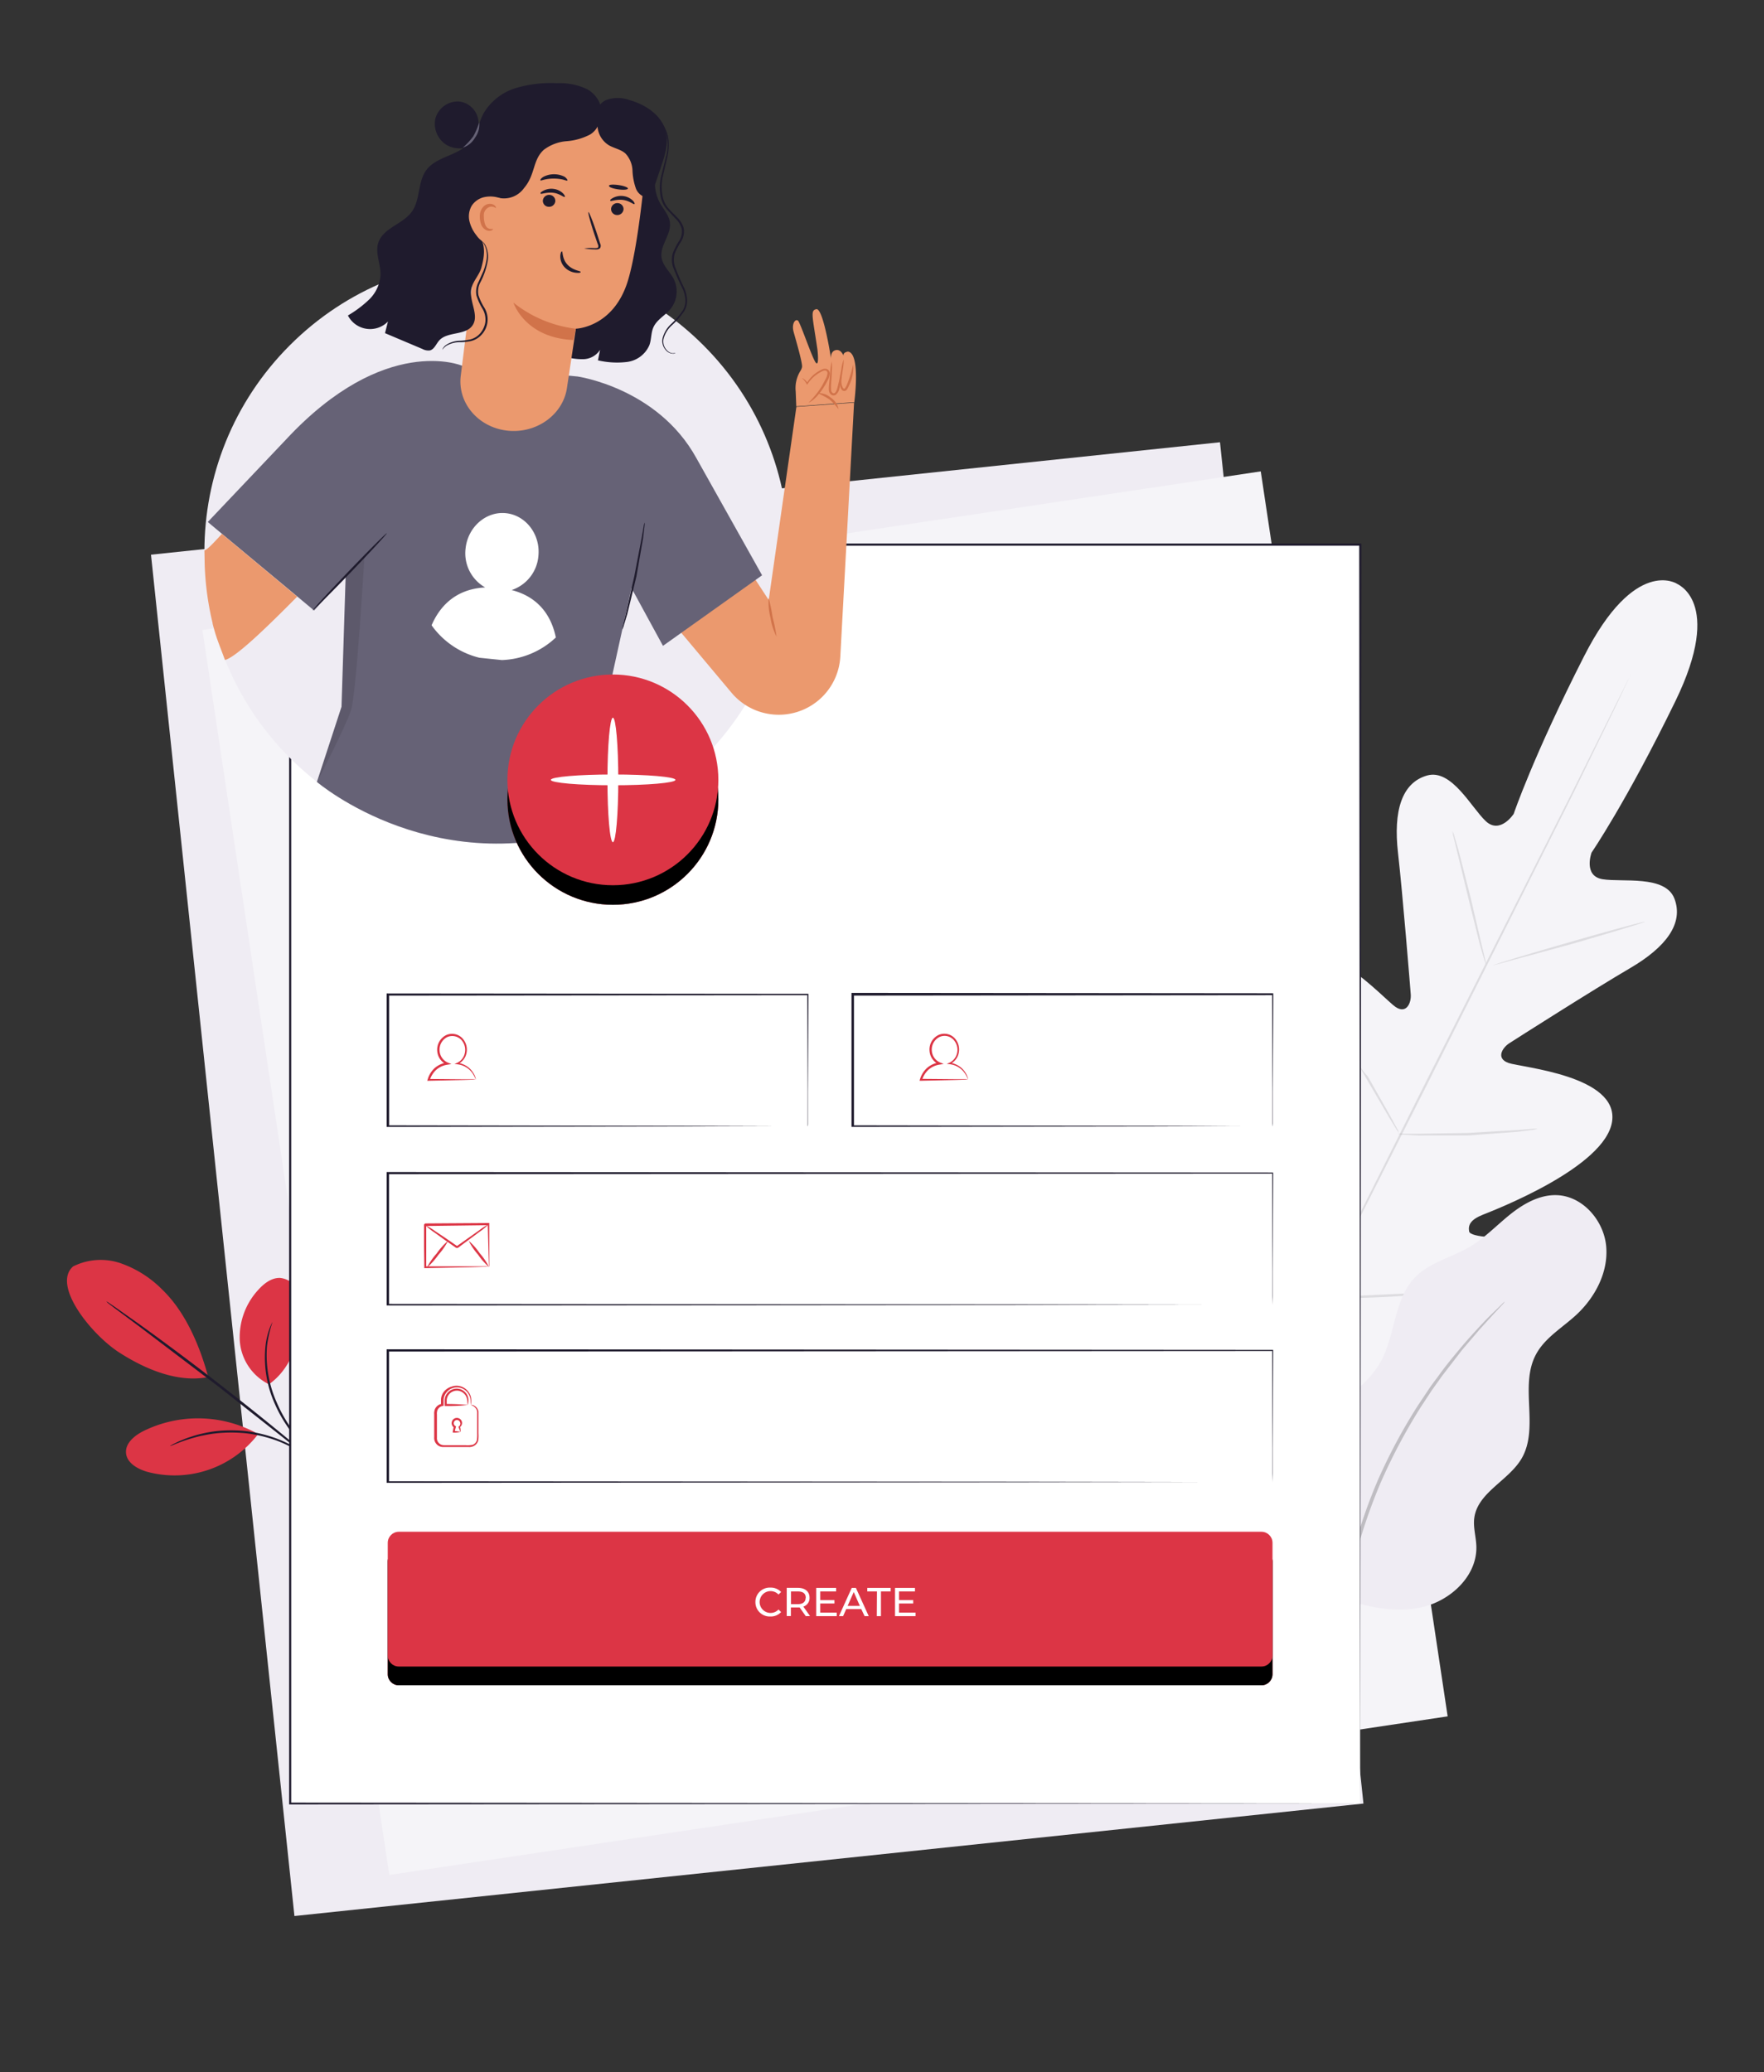 <?xml version="1.0" encoding="UTF-8" standalone="no"?>
<svg
   width="344"
   height="404"
   fill="none"
   version="1.1"
   id="svg1709"
   sodipodi:docname="sign-up.svg"
   inkscape:version="1.1.1 (3bf5ae0d25, 2021-09-20, custom)"
   xmlns:inkscape="http://www.inkscape.org/namespaces/inkscape"
   xmlns:sodipodi="http://sodipodi.sourceforge.net/DTD/sodipodi-0.dtd"
   xmlns:xlink="http://www.w3.org/1999/xlink"
   xmlns="http://www.w3.org/2000/svg"
   xmlns:svg="http://www.w3.org/2000/svg">
  <rect width="100%" height="100%" fill="#333333" stroke="none"/>
  <sodipodi:namedview
     id="namedview1711"
     pagecolor="#ffffff"
     bordercolor="#999999"
     borderopacity="1"
     inkscape:pageshadow="0"
     inkscape:pageopacity="0"
     inkscape:pagecheckerboard="0"
     showgrid="false"
     inkscape:zoom="1.6881188"
     inkscape:cx="171.78886"
     inkscape:cy="201.70381"
     inkscape:window-width="1900"
     inkscape:window-height="1035"
     inkscape:window-x="10"
     inkscape:window-y="35"
     inkscape:window-maximized="1"
     inkscape:current-layer="svg1709" />
  <style
     id="style1593"><![CDATA[.B{fill:#1f1b2d}.C{fill:#fd5631}.D{fill:#d1734a}.E{fill:#efecf3}.F{fill:#eb996e}]]></style>
  <path
     d="M237.914 86.228L29.445 108.152 57.419 373.58l208.469-21.925-27.974-265.427z"
     class="E"
     id="path1595" />
  <path
     d="M 245.861,91.909 39.473,122.832 75.92,365.575 282.309,334.652 245.862,91.909 Z"
     id="path1597"
     style="fill:#f5f4f8" />
  <path
     d="m 327.045,113.829 c 0,0 -8.198,-5.397 -18.129,14.113 -9.931,19.51 -13.731,30.75 -13.731,30.75 0,0 -2.632,4.046 -5.443,1.416 -2.811,-2.63 -6.667,-10.261 -11.447,-8.901 -4.957,1.416 -6.593,6.943 -5.67,15.067 0.923,8.124 2.365,25.992 2.487,27.611 0.122,1.619 -0.81,3.924 -2.997,2.427 -2.187,-1.497 -14.914,-15.642 -21.265,-9.217 -6.351,6.425 0,28.614 0.657,31.058 0.657,2.444 0.17,3.48 -0.997,4.046 -1.167,0.566 -4.982,-4.548 -8.757,-8.416 -3.775,-3.868 -8.837,-7.695 -12.191,-3.69 -3.354,4.005 -4.423,20.668 11.438,47.744 l 8.182,12.081 14.581,-0.809 c 31.171,-3.633 43.841,-14.517 45.023,-19.615 1.182,-5.098 -4.917,-6.814 -10.288,-7.502 -5.371,-0.688 -11.786,-0.623 -12.005,-1.909 -0.219,-1.286 0.332,-2.299 2.674,-3.237 2.342,-0.938 23.905,-9.25 25.209,-18.183 1.304,-8.933 -17.635,-10.52 -20.179,-11.402 -2.544,-0.882 -1.215,-2.978 0.122,-3.844 1.337,-0.866 16.501,-10.52 23.564,-14.646 7.063,-4.126 10.491,-8.764 8.644,-13.571 -1.79,-4.637 -10.175,-3.14 -14.006,-3.771 -3.831,-0.631 -2.147,-5.195 -2.147,-5.195 0,0 6.732,-9.792 16.331,-29.488 9.599,-19.696 0.121,-23.006 0.121,-23.006"
     id="path1599"
     style="fill:#f5f4f8" />
  <path
     opacity="0.1"
     d="m 318.101,131.289 -0.187,0.421 -0.567,1.222 -2.235,4.717 -8.36,17.131 -28.199,56.16 -28.352,56.151 -8.49,17.066 -2.252,4.637 -0.615,1.206 -0.219,0.396 c 0,0 0.057,-0.145 0.178,-0.421 l 0.575,-1.221 2.236,-4.67 8.352,-17.131 28.206,-56.216 28.353,-56.143 8.481,-17.066 2.317,-4.637 0.608,-1.197 z"
     id="path1603"
     style="fill:#000000" />
  <path
     opacity="0.1"
     d="m 283.254,162.082 c 0.163,0.313 0.288,0.645 0.373,0.987 l 0.81,2.744 2.341,9.152 2.146,9.2 0.665,2.784 c 0.103,0.335 0.174,0.679 0.21,1.028 a 4.62,4.62 0 0 1 -0.38,-0.987 l -0.811,-2.744 -2.276,-9.176 -2.211,-9.177 -0.681,-2.775 c -0.093,-0.339 -0.155,-0.686 -0.186,-1.036 z m 7.891,26.154 c 0,-0.121 6.569,-2.12 14.751,-4.475 8.182,-2.355 14.848,-4.151 14.881,-4.046 0.033,0.105 -6.57,2.129 -14.752,4.475 z m -18.579,32.867 c 0.357,-0.057 0.718,-0.073 1.078,-0.049 h 2.924 l 9.64,-0.145 9.623,-0.575 2.917,-0.227 a 4.41,4.41 0 0 1 1.077,0 c -0.344,0.1 -0.696,0.168 -1.053,0.203 l -2.908,0.372 -9.64,0.712 h -9.664 l -2.924,-0.154 a 5.14,5.14 0 0 1 -1.07,-0.137 z m -12.339,-22.087 a 4.34,4.34 0 0 1 0.567,0.809 l 1.409,2.306 c 1.175,1.958 2.131,5.317 4.504,7.688 l 4.391,7.76 1.288,2.371 a 3.88,3.88 0 0 1 0.413,0.906 4.25,4.25 0 0 1 -0.567,-0.809 l -1.41,-2.306 -4.504,-7.688 -4.39,-7.752 -1.288,-2.339 a 3.81,3.81 0 0 1 -0.413,-0.946 z m -20.086,26.937 c 0.273,0.327 0.515,0.679 0.721,1.052 l 1.814,2.946 5.857,9.815 5.735,9.873 1.693,3.026 c 0.222,0.36 0.412,0.739 0.567,1.133 -0.272,-0.325 -0.513,-0.674 -0.721,-1.044 l -1.814,-2.953 -5.849,-9.808 -5.743,-9.881 -1.693,-3.018 a 7.26,7.26 0 0 1 -0.567,-1.141 z m 16.183,27.067 a 8.74,8.74 0 0 1 1.361,-0.097 l 3.71,-0.114 12.216,-0.582 c 4.763,-0.308 9.081,-0.696 12.2,-1.004 l 3.694,-0.356 c 0.45,-0.067 0.905,-0.094 1.36,-0.081 -0.439,0.115 -0.885,0.199 -1.336,0.251 a 99.92,99.92 0 0 1 -3.686,0.502 c -3.111,0.388 -7.42,0.809 -12.2,1.133 -4.78,0.324 -9.105,0.429 -12.248,0.453 h -3.71 c -0.456,0.009 -0.912,-0.026 -1.361,-0.105 z"
     id="path1605"
     style="fill:#000000" />
  <path
     d="M14.195 246.957c1.443-.732 3.019-1.165 4.634-1.274s3.235.11 4.763.643c3.061 1.082 5.832 2.851 8.101 5.171 4.488 4.337 7.291 10.948 8.911 16.993-6.804 1.36-13.844-2.541-17.287-4.742-5.452-3.479-13.188-13.069-9.113-16.775m38.222 22.923a10.25 10.25 0 0 1-3.986-3.52c-.995-1.503-1.577-3.242-1.684-5.041-.079-1.805.201-3.607.826-5.302a13.62 13.62 0 0 1 2.811-4.571c1.118-1.238 2.6-2.371 4.261-2.29.778.087 1.518.378 2.146.844a4.41 4.41 0 0 1 1.427 1.81 8.83 8.83 0 0 1 .559 4.588c-.51 5.317-1.977 10.367-6.318 13.482"
     class="C"
     id="path1609"
     style="fill:#dc3545;fill-opacity:1" />
  <path
     d="m 63.413,286.804 a 6.53,6.53 0 0 1 -0.891,-0.923 l -2.349,-2.597 c -1.928,-2.218 -4.747,-5.317 -6.562,-9.525 a 22.07,22.07 0 0 1 -1.831,-11.377 14.54,14.54 0 0 1 0.81,-3.415 9.2,9.2 0 0 1 0.381,-0.882 c 0.089,-0.195 0.146,-0.3 0.162,-0.292 -0.509,1.504 -0.864,3.054 -1.061,4.629 -0.304,3.831 0.371,7.676 1.96,11.175 1.766,4.127 4.512,7.235 6.383,9.5 l 2.236,2.695 c 0.285,0.312 0.54,0.651 0.761,1.012 z"
     id="path1611"
     style="fill:#1f1b2d" />
  <path
     d="m 20.742,253.738 c 0.171,0.082 0.333,0.18 0.486,0.292 l 1.32,0.898 4.812,3.399 a 530.8,530.8 0 0 1 15.561,11.644 557.5,557.5 0 0 1 15.156,12.179 l 4.488,3.811 1.199,1.06 0.397,0.397 a 3,3 0 0 1 -0.454,-0.324 l -1.256,-0.995 -4.577,-3.698 -15.262,-12.042 -15.472,-11.741 -4.723,-3.512 -1.28,-0.971 c -0.147,-0.117 -0.28,-0.25 -0.397,-0.397 z"
     id="path1613"
     style="fill:#1f1b2d" />
  <path
     d="M49.906 279.364a24.05 24.05 0 0 0-10.927-2.816c-3.815-.059-7.588.79-11.009 2.476-1.725.874-3.548 2.347-3.394 4.273s2.203 3.099 4.05 3.649c3.907 1.069 8.043.957 11.887-.32a20.51 20.51 0 0 0 9.71-6.857"
     class="C"
     id="path1617"
     style="fill:#dc3545;fill-opacity:1" />
  <path
     d="M33.156 281.945a5.71 5.71 0 0 1 1.061-.582 11.4 11.4 0 0 1 1.296-.591c.576-.249 1.166-.465 1.766-.647a20.37 20.37 0 0 1 2.195-.615c.853-.199 1.715-.353 2.584-.461 1.997-.224 4.013-.224 6.011 0a25.98 25.98 0 0 1 5.84 1.424c.83.308 1.642.665 2.43 1.068.684.343 1.349.721 1.993 1.133.608.348 1.085.76 1.539 1.076a11.38 11.38 0 0 1 1.102.898 6.4 6.4 0 0 1 .875.809c-.073.081-1.328-1.108-3.686-2.54a21.31 21.31 0 0 0-1.985-1.069c-.774-.383-1.569-.724-2.382-1.019a26.73 26.73 0 0 0-5.743-1.36 27.83 27.83 0 0 0-5.914 0 25.29 25.29 0 0 0-2.552.421c-.81.138-1.523.364-2.187.542-2.673.793-4.204 1.603-4.245 1.513z"
     class="B"
     id="path1619" />
  <path
     d="M260.194 311.102c-5.671-3.641-7.712-8.31-8.603-14.986a23.59 23.59 0 0 1 .885-9.973c1.005-3.223 2.689-6.194 4.939-8.712 3.775-4.16 9.073-7 11.819-11.904 2.917-5.227 2.544-12.138 6.708-16.467 2.867-2.954 7.185-3.876 10.717-5.98 2.892-1.716 5.225-4.2 7.841-6.296s5.76-3.876 9.113-3.755c5.063.186 9.187 4.985 9.616 10.026s-2.195 9.978-5.93 13.401c-2.705 2.476-6.083 4.426-7.793 7.679-3.24 6.094.705 14.251-2.77 20.231-2.536 4.345-8.579 6.611-9.235 11.604-.243 1.837.349 3.674.405 5.527.178 5.786-5.055 10.649-10.717 11.895s-11.543-.315-17.011-2.266"
     class="E"
     id="path1621" />
  <path
     opacity=".2"
     d="M293.466 253.775c-.163.245-.351.473-.559.68l-1.709 1.837-2.673 2.937-3.411 3.998-3.888 5.041-2.058 2.889-2.065 3.14a111.44 111.44 0 0 0-7.842 14.752c-2.18 5.132-3.954 10.427-5.306 15.836-.575 2.509-1.134 4.855-1.458 7.154l-.867 6.295c-.218 1.934-.291 3.69-.421 5.236s-.138 2.873-.154 3.965l-.056 2.509c.007.293-.018.586-.073.874a3.83 3.83 0 0 1-.065-.874c0-.648-.041-1.481-.073-2.517a58.59 58.59 0 0 1 0-3.973c.057-1.546.081-3.326.316-5.268s.381-4.046.81-6.344.81-4.678 1.401-7.202c1.335-5.457 3.11-10.796 5.306-15.966a107.61 107.61 0 0 1 7.947-14.825l2.098-3.14c.681-1.019 1.426-1.95 2.098-2.881 1.345-1.869 2.73-3.503 3.978-5.009s2.43-2.791 3.491-3.948 1.985-2.104 2.77-2.865l1.807-1.748a4.33 4.33 0 0 1 .656-.583z"
     fill="#000"
     id="path1623" />
  <path
     d="M265.252 106.213H56.555v245.458h208.697V106.213z"
     fill="#fff"
     id="path1625" />
  <path
     d="M265.258 351.671l-.194-245.458.194.186H56.577l.211-.21v245.458l-.178-.178 208.705.178-208.705.178h-.227v-.178-245.458-.21h.235 208.681.186v.194l-.227 245.498zM157.506 219.618v-.453-1.311-5.065l-.081-18.879.138.129-81.889.081.211-.21v25.708l-.203-.202 58.527.089 17.141.057h4.609 1.199.413-.389-1.239-4.561l-17.092.064-58.673.089h-.211v-26.016h.211l81.889.073h.138v.138l-.073 18.959v5.034 1.286c0 .3-.065.429-.065.429zm90.647 34.819v-1.692-4.944l-.057-19.073.106.105-172.545.105.211-.21v25.709l-.211-.203 122.758.089 36.453.057h9.858 2.56.883-.85-2.536-9.81l-36.453.065-122.903.089h-.211v-26.016h.219l172.544.105h.105v.105l-.064 19.138v4.92l-.057 1.651zm0 34.586v-1.691-4.944l-.057-19.073.106.097-172.545.113.211-.21v25.708l-.211-.21 122.758.089 36.453.065h9.858 2.56.883-.85-2.536-9.81l-36.453.056-122.903.097h-.211v-26.04h.219l172.544.113h.105v.106l-.064 19.129v4.92l-.057 1.675zm-.002-69.407v-.453-1.311-5.066l-.073-18.879.138.13-81.89.081.211-.211v25.709l-.211-.202 58.536.089 17.141.056h4.609 1.199.413-.389-1.247-4.561l-17.093.065-58.681.089h-.202v-.202-25.709-.21h.218l81.89.073h.138v.137l-.081 18.96v5.033 1.287c0 .299-.065.534-.065.534z"
     class="B"
     id="path1627" />
  <path
     d="m 92.766,210.484 a 4.82,4.82 0 0 1 -0.624,0.04 l -1.847,0.057 -6.723,0.145 h -0.259 l 0.081,-0.242 a 4.91,4.91 0 0 1 1.296,-2.169 c 0.692,-0.623 1.556,-1.023 2.479,-1.149 l -0.049,0.396 a 3.11,3.11 0 0 1 -1.293,-1.053 c -0.327,-0.462 -0.521,-1.004 -0.562,-1.569 a 3.17,3.17 0 0 1 0.391,-1.825 c 0.311,-0.556 0.781,-1.005 1.351,-1.29 0.544,-0.249 1.153,-0.315 1.738,-0.188 a 2.76,2.76 0 0 1 1.503,0.892 3.24,3.24 0 0 1 0.689,2.954 c -0.111,0.444 -0.323,0.857 -0.619,1.206 a 2.99,2.99 0 0 1 -1.09,0.809 v -0.284 a 4.58,4.58 0 0 1 2.001,0.81 4.25,4.25 0 0 1 1.085,1.197 3.23,3.23 0 0 1 0.494,1.279 l -0.154,-0.316 a 6.42,6.42 0 0 0 -0.478,-0.874 4.12,4.12 0 0 0 -1.299,-1.231 c -0.518,-0.31 -1.098,-0.503 -1.699,-0.565 l -0.543,-0.065 0.51,-0.218 c 0.37,-0.173 0.695,-0.427 0.952,-0.744 a 2.69,2.69 0 0 0 0.53,-1.085 2.87,2.87 0 0 0 -0.632,-2.606 2.43,2.43 0 0 0 -1.294,-0.743 c -0.499,-0.106 -1.018,-0.053 -1.485,0.152 -0.49,0.25 -0.895,0.642 -1.16,1.123 a 2.75,2.75 0 0 0 -0.33,1.58 2.7,2.7 0 0 0 1.62,2.282 l 0.689,0.275 -0.737,0.122 c -0.844,0.11 -1.635,0.474 -2.268,1.043 a 4.58,4.58 0 0 0 -1.223,1.983 l -0.178,-0.235 6.594,0.057 h 1.896 a 4.85,4.85 0 0 1 0.648,0.049 z m 96,-0.004 c -0.204,0.028 -0.41,0.042 -0.616,0.041 l -1.855,0.056 -6.724,0.146 h -0.251 l 0.073,-0.243 a 4.91,4.91 0 0 1 1.296,-2.168 4.65,4.65 0 0 1 2.479,-1.166 l -0.048,0.397 c -0.518,-0.227 -0.964,-0.592 -1.29,-1.054 -0.326,-0.462 -0.518,-1.004 -0.557,-1.568 a 3.14,3.14 0 0 1 0.382,-1.826 3.15,3.15 0 0 1 1.351,-1.289 2.77,2.77 0 0 1 1.737,-0.186 c 0.584,0.127 1.112,0.439 1.503,0.89 0.347,0.399 0.589,0.877 0.708,1.392 0.119,0.515 0.109,1.051 -0.027,1.561 a 2.98,2.98 0 0 1 -0.62,1.207 c -0.296,0.349 -0.669,0.626 -1.089,0.808 v -0.283 c 0.722,0.106 1.408,0.384 2.001,0.809 0.437,0.324 0.806,0.731 1.085,1.198 a 3.23,3.23 0 0 1 0.494,1.278 l -0.154,-0.315 c -0.129,-0.307 -0.29,-0.6 -0.478,-0.874 a 4.09,4.09 0 0 0 -1.294,-1.231 4.1,4.1 0 0 0 -1.695,-0.566 l -0.543,-0.064 0.503,-0.219 a 2.72,2.72 0 0 0 0.954,-0.744 c 0.258,-0.317 0.441,-0.688 0.536,-1.085 a 2.87,2.87 0 0 0 0.002,-1.381 2.88,2.88 0 0 0 -0.642,-1.224 c -0.337,-0.383 -0.788,-0.647 -1.287,-0.754 a 2.38,2.38 0 0 0 -1.483,0.163 c -0.493,0.248 -0.899,0.638 -1.167,1.121 a 2.74,2.74 0 0 0 -0.332,1.582 c 0.035,0.492 0.205,0.965 0.491,1.367 a 2.69,2.69 0 0 0 1.129,0.915 l 0.689,0.275 -0.737,0.121 c -0.845,0.111 -1.636,0.475 -2.269,1.044 -0.569,0.545 -0.988,1.228 -1.215,1.983 l -0.178,-0.235 6.586,0.057 h 1.904 a 4.71,4.71 0 0 1 0.648,0.064 z m -97.547,63.459 a 3.24,3.24 0 0 1 -0.073,-0.526 2.61,2.61 0 0 0 -0.292,-1.23 2.06,2.06 0 0 0 -1.49,-1.02 1.99,1.99 0 0 0 -1.097,0.165 c -0.343,0.158 -0.634,0.409 -0.839,0.725 -0.179,0.271 -0.285,0.583 -0.308,0.907 v 0.987 l -0.194,-0.202 a 42.79,42.79 0 0 1 4.326,0.194 34.53,34.53 0 0 1 -4.326,0.202 h -0.203 v -0.202 -1.012 a 2.23,2.23 0 0 1 0.364,-1.1 2.34,2.34 0 0 1 2.349,-1.044 2.28,2.28 0 0 1 1.001,0.424 c 0.294,0.22 0.532,0.507 0.692,0.838 0.208,0.441 0.274,0.936 0.186,1.416 -0.032,0.348 -0.097,0.502 -0.097,0.478 z m -1.404,5.261 a 7.12,7.12 0 0 1 -0.389,-0.947 v -0.089 l 0.089,-0.065 a 0.67,0.67 0 0 0 0.162,-0.873 0.62,0.62 0 0 0 -0.182,-0.224 c -0.077,-0.06 -0.168,-0.1 -0.264,-0.118 a 0.63,0.63 0 0 0 -0.541,0.154 0.63,0.63 0 0 0 -0.161,0.24 c -0.034,0.092 -0.046,0.19 -0.035,0.287 a 0.62,0.62 0 0 0 0.098,0.271 c 0.053,0.082 0.125,0.15 0.21,0.199 l 0.13,0.073 -0.04,0.137 -0.243,0.963 -0.154,-0.194 a 9.96,9.96 0 0 1 1.345,0.154 4.33,4.33 0 0 1 -1.345,0.161 H 88.3 v -0.21 l 0.178,-0.979 0.089,0.21 c -0.129,-0.078 -0.239,-0.184 -0.322,-0.31 a 1.02,1.02 0 0 1 -0.158,-0.419 c -0.021,-0.15 -0.008,-0.301 0.037,-0.445 0.045,-0.144 0.122,-0.277 0.224,-0.387 a 1,1 0 0 1 0.907,-0.316 1.02,1.02 0 0 1 0.423,0.171 c 0.126,0.089 0.231,0.204 0.306,0.339 a 0.97,0.97 0 0 1 0.089,0.721 c -0.065,0.243 -0.222,0.452 -0.437,0.582 l 0.065,-0.154 a 2.88,2.88 0 0 1 0.113,1.068 z"
     id="path1629"
     style="fill:#dc3545;fill-opacity:1" />
  <path
     d="m 91.82,273.949 a 0.93,0.93 0 0 1 0.356,0 1.62,1.62 0 0 1 0.757,0.491 1.63,1.63 0 0 1 0.377,0.82 v 0.874 2.12 1.23 a 6.82,6.82 0 0 1 -0.049,1.384 1.71,1.71 0 0 1 -0.38,0.692 1.73,1.73 0 0 1 -0.649,0.449 c -0.257,0.103 -0.534,0.147 -0.81,0.129 h -0.81 -3.24 -0.859 a 1.76,1.76 0 0 1 -1.345,-0.528 1.76,1.76 0 0 1 -0.393,-0.626 1.75,1.75 0 0 1 -0.101,-0.731 v -3.642 -0.866 a 2.27,2.27 0 0 1 0.113,-0.914 1.74,1.74 0 0 1 1.377,-1.109 l -0.162,0.186 v -1.132 a 2.86,2.86 0 0 1 0.332,-1.085 2.94,2.94 0 0 1 1.717,-1.327 c 0.543,-0.196 1.133,-0.224 1.693,-0.08 0.56,0.144 1.062,0.455 1.442,0.889 a 2.74,2.74 0 0 1 0.705,2.015 5.8,5.8 0 0 1 -0.073,0.761 4.04,4.04 0 0 1 -0.049,-0.753 c -0.004,-0.696 -0.273,-1.364 -0.753,-1.869 a 2.63,2.63 0 0 0 -1.033,-0.668 c -0.392,-0.138 -0.812,-0.18 -1.224,-0.124 a 2.62,2.62 0 0 0 -1.147,0.447 c -0.341,0.237 -0.621,0.553 -0.816,0.92 a 2.56,2.56 0 0 0 -0.284,0.954 v 1.109 0.162 H 86.35 a 1.37,1.37 0 0 0 -0.648,0.29 1.36,1.36 0 0 0 -0.414,0.576 2.13,2.13 0 0 0 -0.081,0.809 v 0.866 3.641 a 1.36,1.36 0 0 0 0.689,1.303 1.49,1.49 0 0 0 0.729,0.17 h 4.115 c 0.482,0.046 0.968,0.018 1.442,-0.081 0.196,-0.076 0.371,-0.198 0.511,-0.353 0.14,-0.155 0.243,-0.343 0.299,-0.545 0.059,-0.426 0.081,-0.857 0.065,-1.287 v -1.23 -2.12 -0.858 c -0.021,-0.227 -0.096,-0.446 -0.219,-0.639 a 1.83,1.83 0 0 0 -1.021,-0.72 z m 3.549,-26.918 c -0.024,-0.207 -0.037,-0.415 -0.04,-0.624 l -0.057,-1.691 -0.154,-6.004 0.17,0.17 -12.345,0.162 0.178,-0.243 v 1.084 1.093 2.128 3.989 l -0.194,-0.186 h 8.838 2.56 c 0.316,-0.008 0.633,0.006 0.948,0.041 a 5.48,5.48 0 0 1 -0.859,0.048 l -2.519,0.081 -8.968,0.178 h -0.186 v -0.194 l -0.049,-3.998 v -2.128 -1.084 -1.093 l 0.211,-0.218 12.345,-0.081 h 0.17 v 0.17 6.109 1.619 a 2.5,2.5 0 0 1 -0.049,0.672 z"
     id="path1631"
     style="fill:#dc3545;fill-opacity:1" />
  <path
     d="m 95.27,238.715 c -0.518,0.533 -1.091,1.011 -1.709,1.424 l -4.293,3.188 h -0.284 l -0.081,-0.056 -0.162,-0.114 -0.316,-0.218 -0.616,-0.429 -1.158,-0.809 -1.952,-1.408 a 11.73,11.73 0 0 1 -1.734,-1.392 c 0.67,0.321 1.308,0.706 1.904,1.149 l 2.001,1.335 1.175,0.809 0.624,0.429 0.316,0.219 0.154,0.105 0.081,0.057 h 0.041 -0.227 l 4.374,-3.092 c 0.584,-0.454 1.207,-0.855 1.863,-1.197 z"
     id="path1633"
     style="fill:#dc3545;fill-opacity:1" />
  <path
     d="m 83.262,247.145 a 12.95,12.95 0 0 1 1.887,-2.735 c 0.636,-0.918 1.384,-1.752 2.228,-2.484 a 12.78,12.78 0 0 1 -1.896,2.743 c -0.633,0.915 -1.379,1.747 -2.22,2.476 z m 8.14,-5.219 a 12.57,12.57 0 0 1 2.147,2.427 12.46,12.46 0 0 1 1.814,2.687 12.5,12.5 0 0 1 -2.147,-2.428 c -0.721,-0.811 -1.331,-1.715 -1.815,-2.686 z"
     id="path1635"
     style="fill:#dc3545;fill-opacity:1" />
  <use
     xlink:href="#B"
     id="use1637"
     style="fill:#dc3545;fill-opacity:1"
     x="0"
     y="0"
     width="100%"
     height="100%" />
  <use
     xlink:href="#B"
     opacity=".09"
     fill="#000"
     id="use1641" />
  <use
     xlink:href="#B"
     y="-3.658"
     class="C"
     id="use1643"
     style="fill:#dc3545;fill-opacity:1" />
  <path
     d="M147.313 312.364a2.78 2.78 0 0 1 .214-1.106 2.79 2.79 0 0 1 .635-.931c.273-.264.598-.469.953-.603s.735-.194 1.114-.176a2.72 2.72 0 0 1 1.142.201 2.73 2.73 0 0 1 .956.657l-.51.493a2.13 2.13 0 0 0-1.089-.617c-.416-.092-.851-.057-1.247.1a2.13 2.13 0 0 0-.977 3.173c.24.353.58.625.977.783a2.13 2.13 0 0 0 2.336-.517l.51.493c-.268.287-.595.513-.959.662a2.73 2.73 0 0 1-1.147.204c-.379.017-.757-.044-1.112-.179a2.79 2.79 0 0 1-.949-.603 2.78 2.78 0 0 1-.634-.93c-.145-.35-.218-.725-.213-1.104zm9.819 2.749l-1.191-1.692h-.34-1.369v1.675h-.81v-5.502h2.155c1.425 0 2.292.72 2.292 1.918.019.382-.09.759-.308 1.074a1.74 1.74 0 0 1-.899.665l1.304 1.845-.834.017zm0-3.585c0-.809-.527-1.23-1.531-1.23h-1.345v2.476h1.345c.98 0 1.507-.461 1.507-1.246h.024zm6.038 2.902v.68h-4.002v-5.503h3.888v.688h-3.102v1.691h2.77v.664h-2.77v1.78h3.216zm4.786-.696h-2.933l-.607 1.376h-.811l2.495-5.503h.811l2.503 5.503h-.81l-.648-1.376zm-.276-.623l-1.191-2.702-1.19 2.702h2.381zm3.336-2.816h-1.887v-.688h4.561v.688h-1.896v4.815h-.81l.032-4.815zm7.525 4.135v.68h-4.002v-5.503h3.888v.688h-3.102v1.691h2.762v.664h-2.762v1.78h3.216z"
     fill="#fff"
     id="path1645" />
  <path
     d="M137.144 147.799c22.255-22.232 22.255-58.277 0-80.508s-58.338-22.232-80.593 0-22.255 58.276 0 80.508 58.338 22.232 80.593 0z"
     class="E"
     id="path1647" />
  <path
     d="M129.495 30.599c-.996 1.249-1.604 2.763-1.748 4.354a8.16 8.16 0 0 0 .938 4.596c.713 1.279 1.798 2.428 1.961 3.876.267 2.355-2.018 4.475-1.621 6.822.251 1.618 1.621 2.727 2.366 4.159a5.48 5.48 0 0 1-.624 5.834c-1.037 1.262-2.665 2.064-3.337 3.561-.503 1.101-.381 2.428-.811 3.536a5.49 5.49 0 0 1-1.744 2.189c-.761.567-1.656.928-2.597 1.047-1.895.227-3.814.121-5.671-.316l.413-2.047c-.351.544-.83.994-1.394 1.311s-1.199.492-1.846.51a11.63 11.63 0 0 1-3.824-.566c-.769-3.472-1.523-7.137-.437-10.52.988-3.043 3.321-5.422 5.265-7.963 2.159-2.821 3.887-5.946 5.128-9.274.891-2.387 1.531-4.855 2.779-7.121s3.24-4.224 5.735-4.701"
     class="B"
     id="path1649" />
  <path
     d="M166.56 78.418l-11.277.809-.113-2.897c-.15-1.435.192-2.879.972-4.095.125-.214.215-.446.267-.688.081-.858-1.182-5.163-1.62-6.741-.551-1.894.527-2.897.948-2.12.762 1.416 2.779 7.493 3.41 8.092s.268-2.581.268-2.581c-.988-6.692-1.418-7.663-.227-7.914 1.369-.291 2.876 9.67 2.876 9.67s-.203-1.392.867-1.675 1.563 1.084 1.563 1.084c-.138-.704.875-.809.875-.809 2.527.348 1.215 9.953 1.215 9.953l-11.276.809-5.403 37.669-5.768-8.828-15.051 10.73 13.569 16.184a12.03 12.03 0 0 0 4.336 3.257 12.05 12.05 0 0 0 5.328 1.024 12.01 12.01 0 0 0 7.974-3.427c2.138-2.096 3.413-4.915 3.577-7.902l2.69-49.605z"
     class="F"
     id="path1651" />
  <path
     d="m 157.739,78.521 c -0.048,-0.057 0.551,-0.583 1.353,-1.57 0.466,-0.578 0.888,-1.189 1.264,-1.829 l 0.615,-1.165 a 2.67,2.67 0 0 0 0.389,-1.23 0.52,0.52 0 0 0 -0.324,-0.469 c -0.221,-0.037 -0.449,0 -0.648,0.105 a 7.27,7.27 0 0 0 -1.255,0.753 7.02,7.02 0 0 0 -1.621,1.724 l -0.129,0.186 -0.097,-0.194 a 4.23,4.23 0 0 0 -0.891,-1.109 c 0,0 0.615,0.146 1.142,1.02 h -0.227 a 6.53,6.53 0 0 1 1.62,-1.877 7.06,7.06 0 0 1 1.32,-0.809 1.39,1.39 0 0 1 0.94,-0.129 0.94,0.94 0 0 1 0.624,0.81 c -0.015,0.521 -0.166,1.028 -0.437,1.473 a 12.51,12.51 0 0 1 -0.657,1.173 12.58,12.58 0 0 1 -1.369,1.829 6.39,6.39 0 0 1 -1.612,1.311 z m 4.465,-8.037 a 10.55,10.55 0 0 1 0,2.072 c 0,0.68 -0.073,1.432 -0.122,2.233 a 8.53,8.53 0 0 0 0,1.279 c 0,0.397 0.381,0.736 0.664,0.575 0.283,-0.161 0.446,-0.647 0.567,-1.076 l 0.308,-1.27 0.43,-2.193 a 8.83,8.83 0 0 1 0.477,-2.015 11.7,11.7 0 0 1 -0.186,2.063 l -0.34,2.225 -0.292,1.303 a 2.01,2.01 0 0 1 -0.269,0.753 2.02,2.02 0 0 1 -0.541,0.59 0.81,0.81 0 0 1 -0.899,-0.154 1.15,1.15 0 0 1 -0.356,-0.745 c -0.026,-0.454 -0.01,-0.909 0.048,-1.359 l 0.219,-2.233 c 0.026,-0.691 0.124,-1.377 0.292,-2.047 z"
     id="path1653"
     style="fill:#d1734a" />
  <path
     d="m 164.13,73.359 c 0.065,0 -0.097,0.469 -0.048,1.198 a 2.29,2.29 0 0 0 0.348,1.133 c 0.138,0.138 0.235,0.146 0.365,0 0.145,-0.22 0.27,-0.453 0.372,-0.696 a 24.11,24.11 0 0 0 1.207,-3.941 7.51,7.51 0 0 1 -0.81,4.119 c -0.116,0.283 -0.26,0.554 -0.429,0.809 -0.06,0.077 -0.136,0.139 -0.223,0.183 a 0.64,0.64 0 0 1 -0.279,0.068 0.64,0.64 0 0 1 -0.478,-0.243 c -0.162,-0.216 -0.265,-0.469 -0.3,-0.736 -0.042,-0.213 -0.061,-0.43 -0.057,-0.647 -0.024,-0.842 0.26,-1.27 0.332,-1.246 z"
     id="path1655"
     style="fill:#d1734a" />
  <path
     d="M116.641 144.172l1.053 16.378c-32.07 12.276-55.894-8.092-55.894-8.092l4.796-14.655.81-25.587-6.157 6.822-2.908-2.428-14.67-12.203-3.151-2.63 15.254-16.079c19.288-20.74 34.298-14.404 34.298-14.404l22.552 2.112s15.602 2.209 23.152 15.869l12.84 22.893-19.328 13.756-6.149-11.28-6.497 29.528z"
     fill="#666276"
     id="path1659" />
  <path
     d="M39.863 107.329l.057 2.889c.133 3.799.649 7.576 1.539 11.272v.105c.113.461.243.914.373 1.368.502 1.78 1.166 3.35 1.798 5.073a21.58 21.58 0 0 0 .251.648c2.041-.534 7.461-5.665 14.079-12.357l-14.686-12.235c-1.887 2.055-2.779 2.994-3.41 3.237zm70.714-31.795l1.725-11.442s7.364-.202 10.15-9.379c2.657-8.756 4.051-29.625 4.051-29.625a27.28 27.28 0 0 0-15.918-3.48 27.26 27.26 0 0 0-15.059 6.215L89.855 73.26c-.656 5.268 3.362 10.034 9.024 10.698 5.711.663 10.977-3.107 11.698-8.424z"
     class="F"
     id="path1661" />
  <path
     d="m 121.594,40.863 a 1.22,1.22 0 0 1 -0.449,0.798 c -0.248,0.198 -0.563,0.292 -0.879,0.262 a 1.16,1.16 0 0 1 -0.447,-0.118 1.17,1.17 0 0 1 -0.367,-0.283 1.16,1.16 0 0 1 -0.227,-0.403 1.17,1.17 0 0 1 -0.053,-0.459 c 0.043,-0.313 0.205,-0.597 0.452,-0.793 0.247,-0.196 0.562,-0.289 0.877,-0.259 a 1.17,1.17 0 0 1 1.038,0.798 1.16,1.16 0 0 1 0.055,0.457 z m 2.136,-1.077 c -0.17,0.138 -0.988,-0.663 -2.284,-0.809 -1.296,-0.146 -2.341,0.348 -2.43,0.17 -0.089,-0.178 0.129,-0.348 0.583,-0.591 a 3.37,3.37 0 0 1 1.993,-0.324 3.24,3.24 0 0 1 1.798,0.866 c 0.332,0.324 0.421,0.639 0.34,0.688 z m -15.44,-0.522 a 1.22,1.22 0 0 1 -0.451,0.796 c -0.248,0.197 -0.563,0.288 -0.878,0.256 a 1.16,1.16 0 0 1 -0.447,-0.115 c -0.139,-0.068 -0.264,-0.163 -0.366,-0.28 A 1.17,1.17 0 0 1 105.92,39.52 c -0.048,-0.148 -0.066,-0.303 -0.052,-0.458 a 1.22,1.22 0 0 1 0.449,-0.798 c 0.248,-0.198 0.563,-0.292 0.879,-0.262 a 1.18,1.18 0 0 1 0.811,0.403 1.16,1.16 0 0 1 0.227,0.401 c 0.049,0.148 0.068,0.303 0.056,0.458 z"
     id="path1663"
     style="fill:#1f1b2d" />
  <path
     d="m 110.136,38.393 c -0.17,0.137 -0.988,-0.664 -2.284,-0.809 -1.296,-0.145 -2.341,0.34 -2.43,0.162 -0.089,-0.178 0.13,-0.34 0.583,-0.583 0.616,-0.309 1.311,-0.422 1.993,-0.324 a 3.15,3.15 0 0 1 1.798,0.866 c 0.324,0.324 0.421,0.631 0.34,0.688 z m 3.77,10.042 c 0.672,-0.078 1.356,-0.098 2.035,-0.058 0.312,0 0.617,0 0.701,-0.148 a 0.83,0.83 0 0 0 -0.084,-0.659 l -0.595,-1.728 c -0.815,-2.455 -1.356,-4.463 -1.211,-4.489 0.145,-0.026 0.922,1.955 1.73,4.41 l 0.556,1.733 a 0.9,0.9 0 0 1 0,0.859 c -0.06,0.072 -0.143,0.133 -0.242,0.179 a 1.03,1.03 0 0 1 -0.33,0.09 c -0.179,0.016 -0.361,0.016 -0.541,0 -0.681,-0.006 -1.36,-0.069 -2.019,-0.19 z"
     id="path1665"
     style="fill:#1f1b2d" />
  <path
     d="M112.28 64.094a24.13 24.13 0 0 1-12.151-5.082s2.163 6.862 11.681 7.283l.47-2.201z"
     class="D"
     id="path1669" />
  <path
     d="M116.759 22.191c.608 1.481-.348 3.237-1.701 4.046a11.84 11.84 0 0 1-4.593 1.295 8.41 8.41 0 0 0-4.423 1.683c-2.203 1.999-1.62 4.855-3.848 7.453a4.79 4.79 0 0 1-2.056 1.646 4.8 4.8 0 0 1-2.618.312c-1.782-.251-4.091.162-4.99 2.217s.186 3.569 1.183 5.454.729 3.819.162 5.883c-.405 1.489-1.685 2.654-1.969 4.176-.454 2.428 1.62 5.13.219 7.121s-4.958 1.109-6.521 2.962c-.567.656-.891 1.618-1.725 1.877-.519.073-1.047-.024-1.507-.275l-7.291-3.083.575-2.266a4.86 4.86 0 0 1-1.933 1.214c-.732.245-1.511.313-2.275.198s-1.488-.411-2.114-.862-1.136-1.044-1.487-1.731a21.87 21.87 0 0 0 4.212-3.18c1.254-1.248 2.016-2.906 2.147-4.669.073-2.136-1.085-4.297-.437-6.328.932-2.905 4.86-3.633 6.594-6.126 1.62-2.331 1.077-5.713 2.754-8.019 1.952-2.67 6.075-2.792 8.311-5.236 1.515-1.618 1.863-4.046 2.965-6.012 1.427-2.311 3.656-4.017 6.261-4.791a24.09 24.09 0 0 1 7.979-.931c2.022-.095 4.036.308 5.865 1.173 1.758.979 3.087 2.986 2.674 4.96"
     class="B"
     id="path1671" />
  <path
     d="M97.524 38.648c-.975-.354-2.03-.43-3.046-.219-.508.105-.99.308-1.418.6a3.92 3.92 0 0 0-1.077 1.099 4.14 4.14 0 0 0-.437 2.994c.243 1.009.708 1.952 1.361 2.759.418.606.973 1.105 1.62 1.457.329.177.696.27 1.069.27s.741-.093 1.069-.27"
     class="F"
     id="path1673" />
  <path
     d="M96.131 44.654c.113.057-.413.607-1.296.227-.461-.226-.817-.62-.996-1.1-.204-.556-.295-1.148-.267-1.74.011-.63.246-1.236.664-1.707a1.75 1.75 0 0 1 1.426-.591c.948.105 1.15.809 1.045.809s-.405-.316-1.045-.259c-.397.095-.747.328-.987.657s-.356.733-.325 1.139c0 1.052.235 2.047.753 2.363s.98.138 1.029.202z"
     class="D"
     id="path1675" />
  <path
     d="m 116.796,22.74 c -0.369,1.012 -0.377,2.12 -0.023,3.137 a 4.68,4.68 0 0 0 1.967,2.446 c 1.054,0.607 2.35,0.809 3.241,1.619 a 5.16,5.16 0 0 1 1.361,3.285 11.84,11.84 0 0 0 0.672,3.544 2.83,2.83 0 0 0 2.851,1.781 l 2.034,-5.996 c 0.745,-2.201 1.498,-4.556 0.964,-6.83 -0.762,-3.237 -3.97,-5.357 -7.178,-6.239 -1.469,-0.521 -3.076,-0.507 -4.536,0.041 -1.393,0.656 -2.341,2.428 -1.62,3.803 m -5.867,11.84 c -0.081,0.097 -0.365,0 -0.81,-0.138 a 8.23,8.23 0 0 0 -1.823,-0.21 7.91,7.91 0 0 0 -1.831,0.194 c -0.461,0.105 -0.745,0.227 -0.81,0.138 -0.065,-0.089 0.105,-0.405 0.6,-0.688 a 4.53,4.53 0 0 1 4.115,0 c 0.421,0.307 0.599,0.631 0.559,0.704 z m 11.79,1.597 c -0.041,0.227 -0.883,0.299 -1.896,0.154 -1.013,-0.145 -1.798,-0.421 -1.798,-0.688 0,-0.267 0.883,-0.291 1.895,-0.146 1.012,0.145 1.831,0.453 1.799,0.68 z M 94.103,47.08 a 1.24,1.24 0 0 0 0.203,0.202 3.31,3.31 0 0 1 0.437,0.696 4.97,4.97 0 0 1 0.356,2.962 c -0.263,1.456 -0.752,2.862 -1.45,4.168 a 3.76,3.76 0 0 0 -0.356,2.428 11.1,11.1 0 0 0 1.166,2.468 c 0.49,0.81 0.704,1.758 0.611,2.7 -0.093,0.942 -0.49,1.829 -1.129,2.528 a 4.05,4.05 0 0 1 -2.074,1.262 10.94,10.94 0 0 1 -2.066,0.227 5.22,5.22 0 0 0 -2.778,0.712 3.45,3.45 0 0 0 -0.753,0.752 c 0,0 0,-0.105 0.105,-0.267 a 2.09,2.09 0 0 1 0.551,-0.615 5.01,5.01 0 0 1 2.827,-0.866 c 0.674,-0.029 1.343,-0.119 2.001,-0.267 a 3.75,3.75 0 0 0 1.895,-1.19 4.32,4.32 0 0 0 1.005,-2.233 c 0.089,-0.891 -0.11,-1.787 -0.567,-2.557 a 11.14,11.14 0 0 1 -1.175,-2.581 4.13,4.13 0 0 1 0.405,-2.638 l 0.964,-2.136 a 11.32,11.32 0 0 0 0.551,-1.942 5.08,5.08 0 0 0 -0.219,-2.849 c -0.284,-0.639 -0.543,-0.939 -0.51,-0.963 z"
     id="path1677"
     style="fill:#1f1b2d" />
  <path
     d="m 131.725,68.865 a 1.09,1.09 0 0 1 -0.519,0.097 1.92,1.92 0 0 1 -0.741,-0.199 1.93,1.93 0 0 1 -0.604,-0.473 2.67,2.67 0 0 1 -0.664,-2.274 c 0.253,-1.045 0.798,-1.996 1.572,-2.743 0.925,-0.842 1.741,-1.796 2.43,-2.84 a 3.69,3.69 0 0 0 0.462,-1.942 6.4,6.4 0 0 0 -0.503,-2.096 c -0.727,-1.439 -1.376,-2.917 -1.944,-4.426 a 4.66,4.66 0 0 1 0,-2.622 c 0.321,-0.827 0.725,-1.619 1.207,-2.363 0.462,-0.696 0.647,-1.538 0.519,-2.363 -0.219,-0.784 -0.651,-1.493 -1.248,-2.047 l -1.693,-1.796 c -0.522,-0.627 -0.898,-1.362 -1.101,-2.153 -0.317,-1.453 -0.294,-2.959 0.064,-4.402 l 0.916,-3.682 c 0.51,-1.77 0.419,-3.66 -0.26,-5.373 -0.282,-0.6 -0.666,-1.148 -1.134,-1.619 l 0.114,0.073 a 2.03,2.03 0 0 1 0.291,0.251 4.23,4.23 0 0 1 0.875,1.295 c 0.348,0.724 0.56,1.506 0.624,2.306 a 10.85,10.85 0 0 1 -0.243,3.148 l -0.867,3.69 a 9.45,9.45 0 0 0 0,4.232 4.99,4.99 0 0 0 1.013,1.999 c 0.494,0.607 1.102,1.149 1.685,1.764 a 4.85,4.85 0 0 1 1.369,2.209 c 0.141,0.921 -0.057,1.861 -0.559,2.646 -0.476,0.718 -0.877,1.483 -1.199,2.282 -0.233,0.792 -0.233,1.635 0,2.428 0.555,1.494 1.187,2.958 1.896,4.386 0.299,0.709 0.472,1.465 0.51,2.233 a 4.04,4.04 0 0 1 -0.519,2.12 c -0.715,1.06 -1.561,2.025 -2.519,2.873 -0.751,0.698 -1.29,1.592 -1.555,2.581 -0.08,0.372 -0.071,0.758 0.026,1.127 a 2.43,2.43 0 0 0 0.533,0.993 c 0.301,0.384 0.739,0.636 1.223,0.704 0.364,-0.024 0.543,-0.073 0.543,-0.024 z"
     id="path1679"
     style="fill:#1f1b2d" />
  <path
     d="M163.515 79.774a14.3 14.3 0 0 0-1.758-1.894c-.724-.466-1.486-.872-2.277-1.214.46-.028.921.036 1.357.187a3.47 3.47 0 0 1 1.179.695 3.39 3.39 0 0 1 .978.959 3.4 3.4 0 0 1 .521 1.267zm-12.085 44.347a12.27 12.27 0 0 1-1.174-3.666 11.77 11.77 0 0 1-.349-3.844 34.54 34.54 0 0 1 .762 3.755 32.18 32.18 0 0 1 .761 3.755z"
     class="D"
     id="path1683" />
  <path
     d="M99.774 115.047a7.67 7.67 0 0 0 3.599-2.526 7.66 7.66 0 0 0 1.618-4.085c.437-4.216-2.43-7.963-6.311-8.376s-7.453 2.687-7.89 6.903a7.66 7.66 0 0 0 .767 4.364 7.67 7.67 0 0 0 3.057 3.21c-6.076.316-9.016 4.046-10.45 7.38 2.246 3.159 5.556 5.406 9.324 6.328l4.374.453c3.931-.135 7.676-1.7 10.531-4.402-.721-3.552-2.835-7.768-8.619-9.249z"
     fill="#fff"
     id="path1685" />
  <path
     opacity=".09"
     d="M67.47 112.214l3.597-3.706s-1.555 26.785-2.617 30.005-6.618 13.943-6.618 13.943l4.796-14.655.843-25.587z"
     fill="#000"
     id="path1687" />
  <path
     d="M75.434 103.97c.081.081-3.078 3.504-7.064 7.647s-7.291 7.445-7.38 7.364 3.086-3.504 7.072-7.655 7.291-7.437 7.372-7.356zm50.28-2.095a3.91 3.91 0 0 1-.041.809l-.267 2.274-1.296 7.429-1.782 7.339-.665 2.193c-.063.283-.167.556-.308.809a4.04 4.04 0 0 1 .146-.809l.535-2.217 1.661-7.348 1.417-7.396.397-2.25a3.04 3.04 0 0 1 .203-.833zm-16.135-52.854c.21 0 0 1.424 1.085 2.581s2.592 1.222 2.576 1.416-.373.227-1.013.154a3.5 3.5 0 0 1-2.154-1.101 3.06 3.06 0 0 1-.81-2.153c.016-.599.218-.922.316-.898zM91.604 28.058a8.09 8.09 0 0 0 1.725-3.981c.005-1.044-.37-2.054-1.056-2.842s-1.635-1.299-2.671-1.439a4.55 4.55 0 0 0-2.942.822 4.54 4.54 0 0 0-1.757 2.496 4.85 4.85 0 0 0 .336 3.046 4.86 4.86 0 0 0 2.095 2.238 5.14 5.14 0 0 0 5.8-.882"
     class="B"
     id="path1689" />
  <path
     d="M93.457 23.856c.11 1.056-.179 2.115-.81 2.97-.52.928-1.37 1.627-2.382 1.958.748-.66 1.427-1.395 2.025-2.193a14.51 14.51 0 0 0 1.166-2.735z"
     fill="#666276"
     id="path1691" />
  <use
     xlink:href="#C"
     class="C"
     id="use1693"
     style="fill:#dc3545;fill-opacity:1" />
  <use
     xlink:href="#C"
     opacity=".09"
     fill="#000"
     id="use1695" />
  <path
     d="M119.521 172.603c11.359 0 20.567-9.198 20.567-20.545s-9.208-20.546-20.567-20.546-20.568 9.198-20.568 20.546 9.209 20.545 20.568 20.545z"
     class="C"
     id="path1697"
     style="fill:#dc3545;fill-opacity:1" />
  <path
     d="m 119.522,164.21 c -0.583,0 -1.061,-5.446 -1.061,-12.138 0,-6.692 0.478,-12.138 1.061,-12.138 0.583,0 1.053,5.446 1.053,12.138 0,6.692 -0.478,12.138 -1.053,12.138 z"
     id="path1699"
     style="fill:#ffffff" />
  <path
     d="m 131.72,152.058 c 0,0.582 -5.444,1.052 -12.151,1.052 -6.707,0 -12.151,-0.47 -12.151,-1.052 0,-0.582 5.444,-1.052 12.151,-1.052 6.707,0 12.151,0.469 12.151,1.052 z"
     id="path1701"
     style="fill:#ffffff" />
  <defs
     id="defs1707">
    <path
       id="B"
       d="M245.998 302.318H77.772c-1.19 0-2.155.964-2.155 2.153v21.97c0 1.189.965 2.152 2.155 2.152h168.226c1.19 0 2.155-.963 2.155-2.152v-21.97c0-1.189-.965-2.153-2.155-2.153z" />
    <path
       id="C"
       d="M119.521 176.414c11.359 0 20.567-9.199 20.567-20.546s-9.208-20.546-20.567-20.546-20.568 9.199-20.568 20.546 9.209 20.546 20.568 20.546z" />
  </defs>
</svg>
